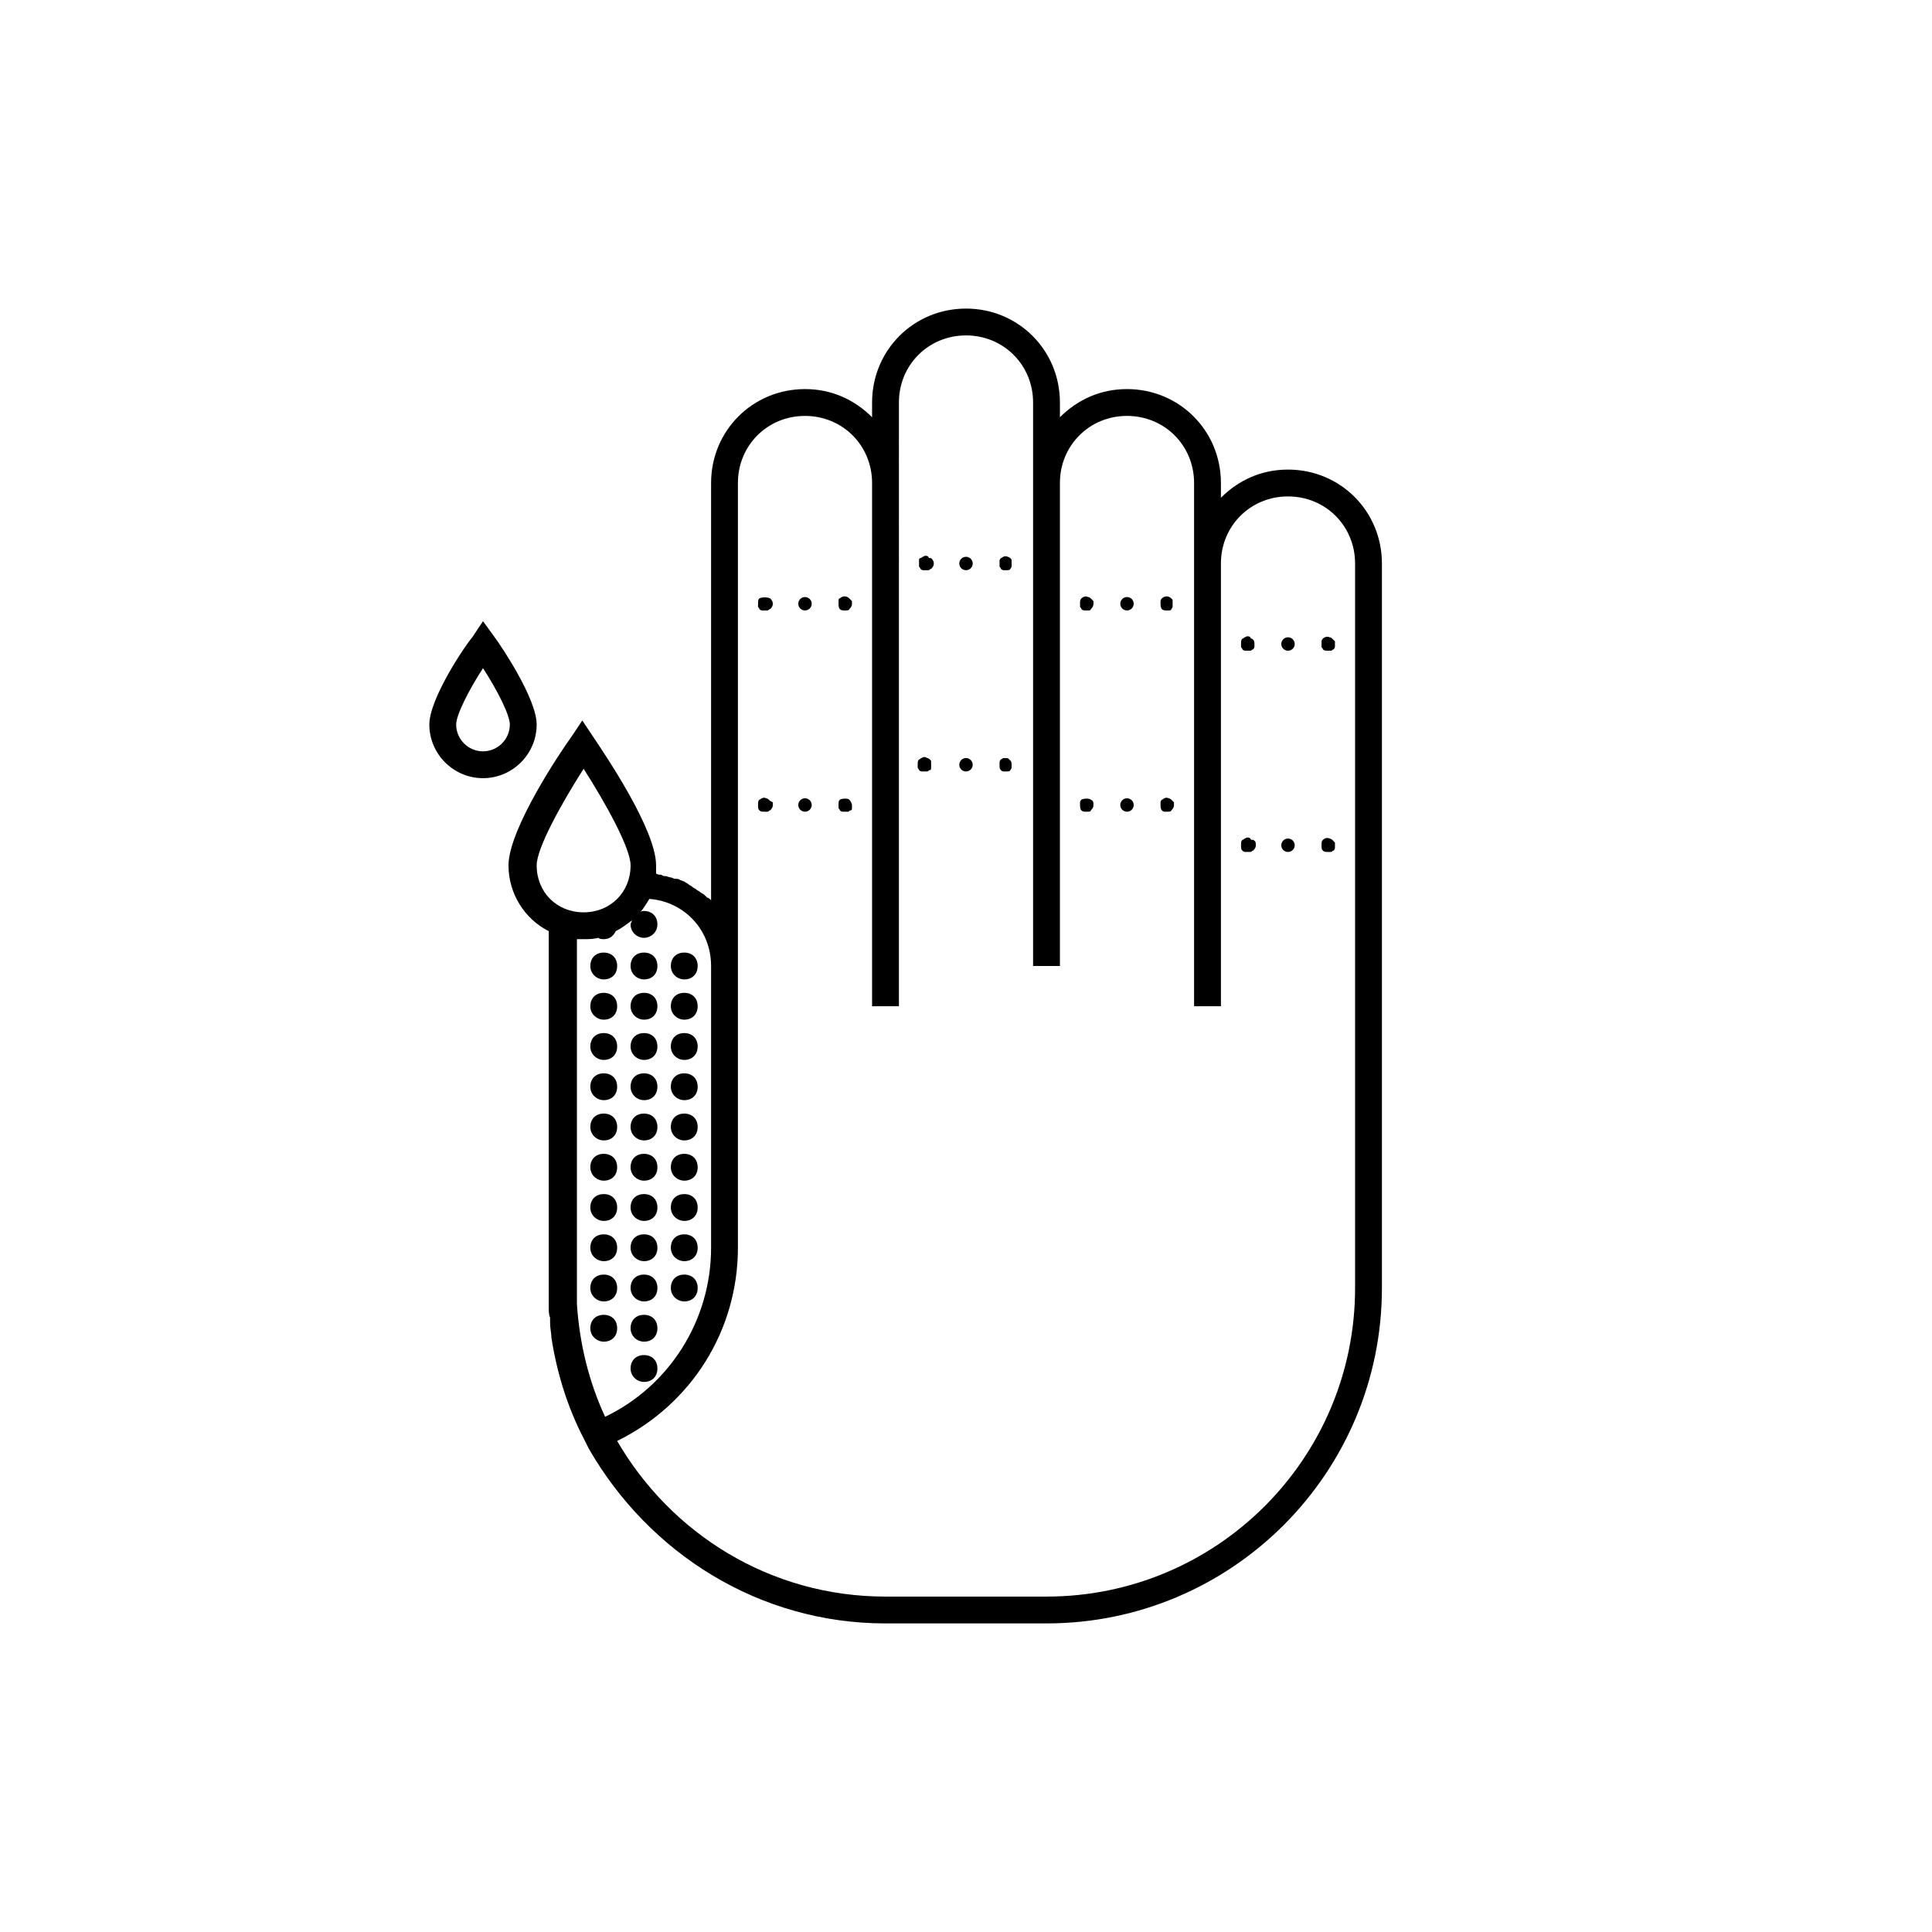 <?xml version="1.0" encoding="utf-8"?>
<!-- Generator: Adobe Illustrator 21.1.0, SVG Export Plug-In . SVG Version: 6.00 Build 0)  -->
<!DOCTYPE svg PUBLIC "-//W3C//DTD SVG 1.1//EN" "http://www.w3.org/Graphics/SVG/1.1/DTD/svg11.dtd">
<svg version="1.1" id="Layer_1" xmlns="http://www.w3.org/2000/svg" xmlns:xlink="http://www.w3.org/1999/xlink" x="0px" y="0px"
	 viewBox="0 0 144 144" style="enable-background:new 0 0 144 144;" xml:space="preserve">
<g>
	<path d="M45,73c0.6,0,1-0.4,1-1s-0.4-1-1-1h0c-0.6,0-1,0.4-1,1S44.5,73,45,73z"/>
	<path d="M51,73c0.6,0,1-0.4,1-1s-0.4-1-1-1h0c-0.6,0-1,0.4-1,1S50.5,73,51,73z"/>
	<path d="M48,73c0.6,0,1-0.4,1-1s-0.4-1-1-1h0c-0.6,0-1,0.4-1,1S47.5,73,48,73z"/>
	<path d="M45,76c0.6,0,1-0.4,1-1s-0.4-1-1-1h0c-0.6,0-1,0.4-1,1S44.5,76,45,76z"/>
	<path d="M45,79c0.6,0,1-0.4,1-1s-0.4-1-1-1h0c-0.6,0-1,0.4-1,1S44.5,79,45,79z"/>
	<path d="M45,82c0.6,0,1-0.4,1-1s-0.4-1-1-1h0c-0.6,0-1,0.4-1,1S44.5,82,45,82z"/>
	<path d="M45,85c0.6,0,1-0.4,1-1s-0.4-1-1-1h0c-0.6,0-1,0.4-1,1S44.5,85,45,85z"/>
	<path d="M45,88c0.6,0,1-0.4,1-1s-0.4-1-1-1h0c-0.6,0-1,0.4-1,1S44.5,88,45,88z"/>
	<path d="M45,91c0.6,0,1-0.4,1-1s-0.4-1-1-1h0c-0.6,0-1,0.4-1,1S44.5,91,45,91z"/>
	<path d="M45,94c0.6,0,1-0.4,1-1s-0.4-1-1-1h0c-0.6,0-1,0.4-1,1S44.5,94,45,94z"/>
	<path d="M45,97c0.6,0,1-0.4,1-1s-0.4-1-1-1h0c-0.6,0-1,0.4-1,1S44.5,97,45,97z"/>
	<path d="M45,100c0.6,0,1-0.4,1-1s-0.4-1-1-1h0c-0.6,0-1,0.4-1,1S44.5,100,45,100z"/>
	<path d="M48,103c0.6,0,1-0.4,1-1s-0.4-1-1-1h0c-0.6,0-1,0.4-1,1S47.5,103,48,103z"/>
	<path d="M48,100c0.6,0,1-0.4,1-1s-0.4-1-1-1h0c-0.6,0-1,0.4-1,1S47.5,100,48,100z"/>
	<path d="M48,97c0.6,0,1-0.4,1-1s-0.4-1-1-1h0c-0.6,0-1,0.4-1,1S47.5,97,48,97z"/>
	<path d="M48,94c0.6,0,1-0.4,1-1s-0.4-1-1-1h0c-0.6,0-1,0.4-1,1S47.5,94,48,94z"/>
	<path d="M48,91c0.6,0,1-0.4,1-1s-0.4-1-1-1h0c-0.6,0-1,0.4-1,1S47.5,91,48,91z"/>
	<path d="M48,88c0.6,0,1-0.4,1-1s-0.4-1-1-1h0c-0.6,0-1,0.4-1,1S47.5,88,48,88z"/>
	<path d="M48,85c0.6,0,1-0.4,1-1s-0.4-1-1-1h0c-0.6,0-1,0.4-1,1S47.5,85,48,85z"/>
	<path d="M48,82c0.6,0,1-0.4,1-1s-0.4-1-1-1h0c-0.6,0-1,0.4-1,1S47.5,82,48,82z"/>
	<path d="M48,79c0.6,0,1-0.4,1-1s-0.4-1-1-1h0c-0.6,0-1,0.4-1,1S47.5,79,48,79z"/>
	<path d="M48,76c0.6,0,1-0.4,1-1s-0.4-1-1-1h0c-0.6,0-1,0.4-1,1S47.5,76,48,76z"/>
	<path d="M51,76c0.6,0,1-0.4,1-1s-0.4-1-1-1h0c-0.6,0-1,0.4-1,1S50.5,76,51,76z"/>
	<path d="M51,79c0.6,0,1-0.4,1-1s-0.4-1-1-1h0c-0.6,0-1,0.4-1,1S50.5,79,51,79z"/>
	<path d="M51,82c0.6,0,1-0.4,1-1s-0.4-1-1-1h0c-0.6,0-1,0.4-1,1S50.5,82,51,82z"/>
	<path d="M51,85c0.6,0,1-0.4,1-1s-0.4-1-1-1h0c-0.6,0-1,0.4-1,1S50.5,85,51,85z"/>
	<path d="M51,88c0.6,0,1-0.4,1-1s-0.4-1-1-1h0c-0.6,0-1,0.4-1,1S50.5,88,51,88z"/>
	<path d="M51,91c0.6,0,1-0.4,1-1s-0.4-1-1-1h0c-0.6,0-1,0.4-1,1S50.5,91,51,91z"/>
	<path d="M51,94c0.6,0,1-0.4,1-1s-0.4-1-1-1h0c-0.6,0-1,0.4-1,1S50.5,94,51,94z"/>
	<path d="M51,97c0.6,0,1-0.4,1-1s-0.4-1-1-1h0c-0.6,0-1,0.4-1,1S50.5,97,51,97z"/>
	<path d="M40,54c0-1.9-2.6-5.8-3.2-6.6L36,46.3l-0.8,1.2C34.6,48.2,32,52.1,32,54c0,2.2,1.8,4,4,4S40,56.2,40,54z M36,56
		c-1.1,0-2-0.9-2-2c0-0.7,0.9-2.5,2-4.2c1.1,1.7,2,3.5,2,4.2C38,55.1,37.1,56,36,56z"/>
	<path d="M56.6,44.6c-0.1,0.1-0.1,0.2-0.1,0.4c0,0.1,0,0.1,0,0.2c0,0.1,0.1,0.1,0.1,0.2c0,0,0.1,0.1,0.2,0.1c0.1,0,0.1,0,0.2,0
		s0.1,0,0.2,0c0.1,0,0.1-0.1,0.2-0.1c0.1-0.1,0.2-0.2,0.2-0.4s-0.1-0.3-0.2-0.4C57.2,44.5,56.8,44.5,56.6,44.6z"/>
	<circle cx="60" cy="45" r="0.5"/>
	<path d="M63.3,44.6c-0.2-0.2-0.5-0.2-0.7,0c-0.1,0-0.1,0.1-0.1,0.2c0,0.1,0,0.1,0,0.2c0,0.1,0,0.3,0.1,0.4c0.1,0.1,0.2,0.1,0.4,0.1
		c0.1,0,0.3,0,0.3-0.1c0.1-0.1,0.2-0.2,0.2-0.4c0-0.1,0-0.1,0-0.2C63.4,44.7,63.4,44.7,63.3,44.6z"/>
	<path d="M57.3,59.6c-0.1-0.1-0.4-0.2-0.5-0.1c-0.1,0-0.1,0.1-0.2,0.1c-0.1,0.1-0.1,0.2-0.1,0.4s0,0.3,0.1,0.4
		c0.1,0.1,0.2,0.1,0.4,0.1c0.1,0,0.1,0,0.2,0c0.1,0,0.1-0.1,0.2-0.1c0.1-0.1,0.2-0.2,0.2-0.4c0-0.1,0-0.1,0-0.2
		C57.4,59.7,57.4,59.7,57.3,59.6z"/>
	<circle cx="60" cy="60" r="0.5"/>
	<path d="M62.6,59.6c-0.1,0.1-0.1,0.2-0.1,0.4c0,0.1,0,0.1,0,0.2c0,0.1,0.1,0.1,0.1,0.2c0,0,0.1,0.1,0.2,0.1c0.1,0,0.1,0,0.2,0
		s0.1,0,0.2,0c0.1,0,0.1-0.1,0.2-0.1c0.1,0,0.1-0.1,0.1-0.2c0-0.1,0-0.1,0-0.2c0-0.1-0.1-0.3-0.2-0.4C63.2,59.5,62.8,59.5,62.6,59.6
		z"/>
	<path d="M69.3,56.6c0,0-0.1-0.1-0.2-0.1c-0.1-0.1-0.3-0.1-0.4,0c-0.1,0-0.1,0.1-0.2,0.1c-0.1,0.1-0.1,0.2-0.1,0.4
		c0,0.1,0,0.1,0,0.2c0,0.1,0.1,0.1,0.1,0.2c0,0,0.1,0.1,0.2,0.1c0.1,0,0.1,0,0.2,0c0.1,0,0.1,0,0.2,0c0.1,0,0.1-0.1,0.2-0.1
		c0.1,0,0.1-0.1,0.1-0.2c0-0.1,0-0.1,0-0.2c0-0.1,0-0.1,0-0.2C69.4,56.7,69.4,56.7,69.3,56.6z"/>
	<circle cx="72" cy="57" r="0.5"/>
	<path d="M74.8,56.5c-0.1,0-0.1,0.1-0.2,0.1c-0.1,0.1-0.1,0.2-0.1,0.4s0,0.3,0.1,0.4c0,0,0.1,0.1,0.2,0.1c0.1,0,0.1,0,0.2,0
		c0.1,0,0.3,0,0.3-0.1c0,0,0.1-0.1,0.1-0.2c0-0.1,0-0.1,0-0.2c0-0.1,0-0.3-0.2-0.4C75.2,56.5,75,56.5,74.8,56.5z"/>
	<path d="M69.2,41.5c-0.1-0.1-0.3-0.1-0.4,0c-0.1,0-0.1,0.1-0.2,0.1c-0.1,0-0.1,0.1-0.1,0.2c0,0.1,0,0.1,0,0.2s0,0.1,0,0.2
		c0,0.1,0.1,0.1,0.1,0.2c0,0,0.1,0.1,0.2,0.1c0.1,0,0.1,0,0.2,0c0.1,0,0.1,0,0.2,0c0.1,0,0.1-0.1,0.2-0.1c0.1-0.1,0.2-0.2,0.2-0.4
		s-0.1-0.3-0.2-0.4C69.3,41.6,69.2,41.6,69.2,41.5z"/>
	<circle cx="72" cy="42" r="0.5"/>
	<path d="M75.3,41.6c-0.1-0.1-0.4-0.2-0.5-0.1c-0.1,0-0.1,0.1-0.2,0.1c0,0-0.1,0.1-0.1,0.2c0,0.1,0,0.1,0,0.2s0,0.1,0,0.2
		c0,0.1,0.1,0.1,0.1,0.2c0,0,0.1,0.1,0.2,0.1c0.1,0,0.1,0,0.2,0c0.1,0,0.3,0,0.3-0.1c0,0,0.1-0.1,0.1-0.2c0-0.1,0-0.1,0-0.2
		s0-0.1,0-0.2C75.4,41.7,75.4,41.7,75.3,41.6z"/>
	<path d="M81.3,44.6c0,0-0.1-0.1-0.2-0.1c-0.2-0.1-0.4,0-0.5,0.1c-0.1,0.1-0.1,0.2-0.1,0.4c0,0.1,0,0.1,0,0.2c0,0.1,0.1,0.1,0.1,0.2
		c0.1,0.1,0.2,0.1,0.4,0.1s0.3,0,0.3-0.1c0.1-0.1,0.2-0.2,0.2-0.4c0-0.1,0-0.1,0-0.2C81.4,44.7,81.4,44.7,81.3,44.6z"/>
	<circle cx="84" cy="45" r="0.5"/>
	<path d="M87.3,44.6c-0.2-0.2-0.5-0.2-0.7,0c0,0-0.1,0.1-0.1,0.2c0,0.1,0,0.1,0,0.2c0,0.1,0,0.3,0.1,0.4c0.1,0.1,0.2,0.1,0.4,0.1
		s0.3,0,0.3-0.1c0,0,0.1-0.1,0.1-0.2c0-0.1,0-0.1,0-0.2s0-0.1,0-0.2C87.4,44.7,87.4,44.7,87.3,44.6z"/>
	<path d="M80.6,59.6c0,0-0.1,0.1-0.1,0.2c0,0.1,0,0.1,0,0.2c0,0.1,0,0.3,0.1,0.4c0.1,0.1,0.2,0.1,0.4,0.1s0.3,0,0.3-0.1
		c0.1-0.1,0.2-0.2,0.2-0.4s0-0.3-0.2-0.4C81.2,59.5,80.8,59.5,80.6,59.6z"/>
	<circle cx="84" cy="60" r="0.5"/>
	<path d="M87.3,59.6c-0.1-0.1-0.4-0.2-0.5-0.1c-0.1,0-0.1,0.1-0.2,0.1c0,0-0.1,0.1-0.1,0.2c0,0.1,0,0.1,0,0.2c0,0.1,0,0.3,0.1,0.4
		c0,0,0.1,0.1,0.2,0.1c0.1,0,0.1,0,0.2,0c0.1,0,0.3,0,0.3-0.1c0.1-0.1,0.2-0.2,0.2-0.4c0-0.1,0-0.1,0-0.2
		C87.4,59.7,87.4,59.7,87.3,59.6z"/>
	<path d="M93.2,62.5c-0.1-0.1-0.3-0.1-0.4,0c-0.1,0-0.1,0.1-0.2,0.1c-0.1,0.1-0.1,0.2-0.1,0.4s0,0.3,0.1,0.4c0,0,0.1,0.1,0.2,0.1
		c0.1,0,0.1,0,0.2,0c0.1,0,0.1,0,0.2,0c0.1,0,0.1-0.1,0.2-0.1c0.1-0.1,0.2-0.2,0.2-0.4s0-0.3-0.2-0.4C93.3,62.6,93.2,62.6,93.2,62.5
		z"/>
	<circle cx="96" cy="63" r="0.5"/>
	<path d="M99.3,62.6c0,0-0.1-0.1-0.2-0.1c-0.2-0.1-0.4,0-0.5,0.1c-0.1,0.1-0.1,0.2-0.1,0.4s0,0.3,0.1,0.4c0.1,0.1,0.2,0.1,0.4,0.1
		c0.1,0,0.1,0,0.2,0c0.1,0,0.1-0.1,0.2-0.1c0,0,0.1-0.1,0.1-0.2c0-0.1,0-0.1,0-0.2s0-0.1,0-0.2C99.4,62.7,99.4,62.7,99.3,62.6z"/>
	<path d="M93.2,47.5c-0.1-0.1-0.3-0.1-0.4,0c-0.1,0-0.1,0.1-0.2,0.1c-0.1,0.1-0.1,0.2-0.1,0.4c0,0.1,0,0.1,0,0.2
		c0,0.1,0.1,0.1,0.1,0.2c0,0,0.1,0.1,0.2,0.1c0.1,0,0.1,0,0.2,0c0.1,0,0.1,0,0.2,0c0.1,0,0.1-0.1,0.2-0.1c0,0,0.1-0.1,0.1-0.2
		c0-0.1,0-0.1,0-0.2c0-0.1,0-0.3-0.2-0.4C93.3,47.6,93.2,47.6,93.2,47.5z"/>
	<circle cx="96" cy="48" r="0.5"/>
	<path d="M99.3,47.6c0,0-0.1-0.1-0.2-0.1c-0.2-0.1-0.4,0-0.5,0.1c0,0-0.1,0.1-0.1,0.2c0,0.1,0,0.1,0,0.2c0,0.1,0,0.1,0,0.2
		c0,0.1,0.1,0.1,0.1,0.2c0.1,0.1,0.2,0.1,0.4,0.1c0.1,0,0.1,0,0.2,0c0.1,0,0.1-0.1,0.2-0.1c0,0,0.1-0.1,0.1-0.2c0-0.1,0-0.1,0-0.2
		c0-0.1,0-0.1,0-0.2C99.4,47.7,99.4,47.7,99.3,47.6z"/>
	<path d="M96,35c-2,0-3.7,0.8-5,2.1V36c0-3.9-3.1-7-7-7c-2,0-3.7,0.8-5,2.1V30c0-3.9-3.1-7-7-7c-3.9,0-7,3.1-7,7v1.1
		c-1.3-1.3-3-2.1-5-2.1c-3.9,0-7,3.1-7,7v31.1c0,0,0,0,0,0c-0.1-0.1-0.2-0.2-0.3-0.2c-0.1-0.1-0.2-0.2-0.2-0.2
		c-0.1-0.1-0.2-0.1-0.3-0.2c-0.1-0.1-0.2-0.1-0.3-0.2c-0.1-0.1-0.2-0.1-0.3-0.2c-0.1-0.1-0.2-0.1-0.3-0.2c-0.1-0.1-0.2-0.1-0.3-0.2
		c-0.1,0-0.2-0.1-0.3-0.1c-0.1-0.1-0.2-0.1-0.4-0.1c-0.1,0-0.2-0.1-0.3-0.1c-0.1,0-0.3-0.1-0.4-0.1c-0.1,0-0.2,0-0.3-0.1
		c-0.1,0-0.3,0-0.4-0.1c0-0.2,0-0.4,0-0.6c0-2.7-3.9-8.4-4.7-9.6l-0.8-1.2l-0.8,1.2c-0.8,1.1-4.7,6.9-4.7,9.6c0,2.1,1.2,4,3,4.9V96
		c0,0.5,0,0.9,0,1.4c0,0.3,0,0.6,0.1,0.8c0,0.1,0,0.3,0,0.4c0,0.4,0.1,0.8,0.1,1.1c0,0,0,0,0,0c0.4,2.6,1.2,5.2,2.4,7.5l0.4,0.8l0,0
		C48.4,115.8,56.6,121,66,121h12c13.8,0,25-11.2,25-25V42C103,38.1,99.9,35,96,35z M43.5,57.3c1.6,2.5,3.5,5.9,3.5,7.2
		c0,2-1.5,3.5-3.5,3.5S40,66.5,40,64.5C40,63.2,41.9,59.8,43.5,57.3z M43.5,70c0.4,0,0.7,0,1.1-0.1C44.7,70,44.9,70,45,70
		c0.4,0,0.7-0.2,0.9-0.6c0.4-0.2,0.8-0.5,1.2-0.8c0,0.1-0.1,0.2-0.1,0.3c0,0.6,0.5,1,1,1s1-0.4,1-1s-0.4-1-1-1h0
		c-0.1,0-0.2,0-0.3,0.1c0.3-0.3,0.5-0.7,0.7-1c2.6,0.2,4.6,2.3,4.6,5v21c0,5.4-3.1,10.3-7.9,12.6c-1.2-2.6-1.9-5.4-2.1-8.4
		c0-0.4,0-0.8,0-1.2V70C43.2,70,43.3,70,43.5,70z M101,96c0,12.7-10.3,23-23,23H66c-8.6,0-16-4.7-20-11.6c5.5-2.7,9-8.2,9-14.4V72
		V36c0-2.8,2.2-5,5-5s5,2.2,5,5v39h2V30c0-2.8,2.2-5,5-5s5,2.2,5,5v42h2V36c0-2.8,2.2-5,5-5s5,2.2,5,5v39h2V42c0-2.8,2.2-5,5-5
		s5,2.2,5,5V96z"/>
</g>
</svg>
